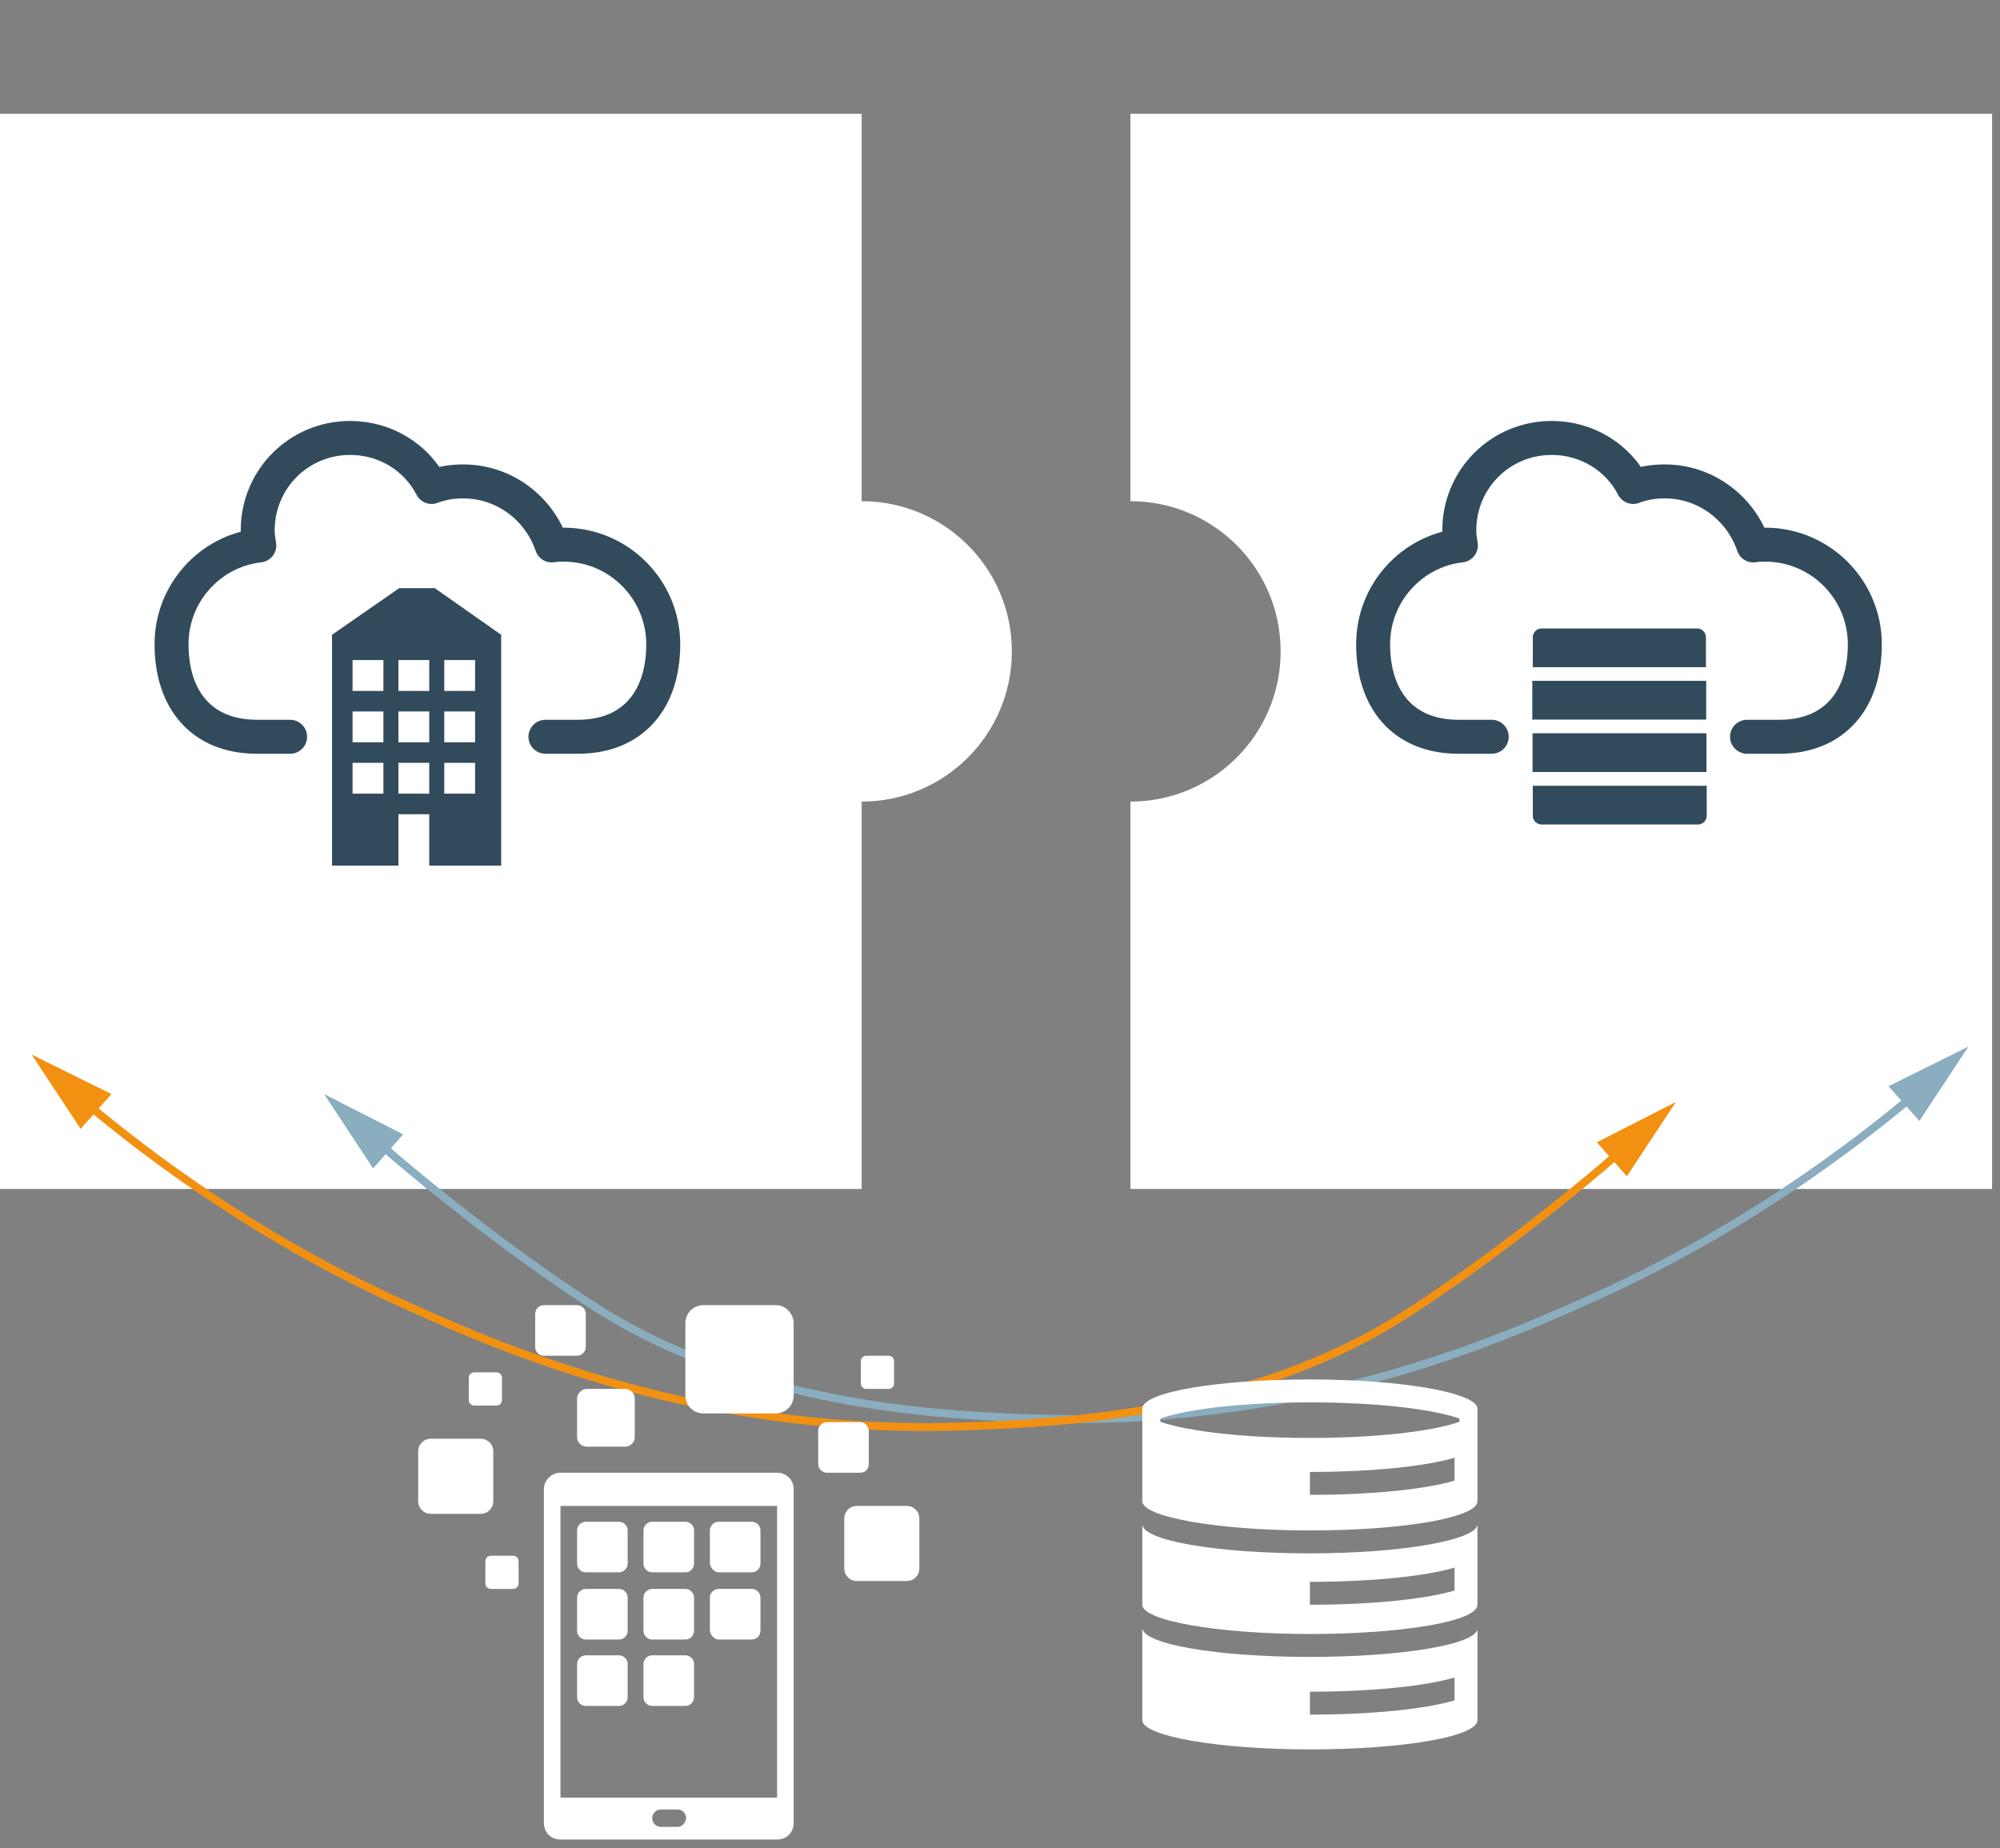 <?xml version="1.0" encoding="utf-8"?>
<!-- Generator: Adobe Illustrator 22.0.1, SVG Export Plug-In . SVG Version: 6.00 Build 0)  -->
<svg version="1.1" id="Layer_1" xmlns="http://www.w3.org/2000/svg" xmlns:xlink="http://www.w3.org/1999/xlink" x="0px" y="0px"
	 viewBox="0 0 253 233.8" style="enable-background:new 0 0 253 233.8;" xml:space="preserve">
<rect x="0" y="0" width="253" height="233.8" fill="#808080" stroke="none"/>
<style type="text/css">
	.st0{fill:#FFFFFF;}
	.st1{fill:none;stroke:#8AADBF;stroke-miterlimit:10;}
	.st2{fill:#8AADBF;}
	.st3{fill:none;stroke:#F29111;stroke-miterlimit:10;}
	.st4{fill:#F29111;}
	.st5{fill:#324B5C;}
	.st6{fill:none;stroke:#324B5C;stroke-width:4.299;stroke-linecap:round;stroke-linejoin:round;stroke-miterlimit:10;}
	.st7{fill:none;stroke:#8AADBF;stroke-width:1.037;stroke-miterlimit:10;}
	.st8{fill:none;stroke:#F29111;stroke-width:1.037;stroke-miterlimit:10;}
	.st9{fill:none;stroke:#324B5C;stroke-width:1.98;stroke-linecap:round;stroke-linejoin:round;stroke-miterlimit:10;}
</style>
<rect x="417" y="14.4" class="st0" width="218" height="136"/>
<path class="st0" d="M109,63.4v-49H0v136h109v-49c10.5,0,19-8.5,19-19S119.5,63.4,109,63.4z"/>
<path class="st0" d="M143,14.4v49c10.5,0,19,8.5,19,19s-8.5,19-19,19v49h109v-136H143z"/>
<g>
	<g>
		<path class="st1" d="M242.4,138.3c-15.8,13.3-30.8,21.4-41.4,26.1c-12,5.4-37.2,16.4-71,15c-10.5-0.4-33.7-1.4-53-13
			c-5.8-3.5-16.5-11.1-27-20c-0.8-0.7-1.6-1.4-2.4-2.1"/>
		<g>
			<polygon class="st2" points="238.9,137.4 249,132.4 242.8,141.8 			"/>
		</g>
		<g>
			<polygon class="st2" points="51,143.5 41,138.4 47.2,147.8 			"/>
		</g>
	</g>
</g>
<g>
	<g>
		<path class="st3" d="M10.6,139.3c15.8,13.3,30.8,21.4,41.4,26.1c12,5.4,37.2,16.4,71,15c10.5-0.4,33.7-1.4,53-13
			c5.8-3.5,16.5-11.1,27-20c0.8-0.7,1.6-1.4,2.4-2.1"/>
		<g>
			<polygon class="st4" points="10.2,142.8 4,133.4 14.1,138.4 			"/>
		</g>
		<g>
			<polygon class="st4" points="205.8,148.8 212,139.4 202,144.5 			"/>
		</g>
	</g>
</g>
<g>
	<g>
		<g>
			<path class="st5" d="M193.9,103.2v-3.8h22v3.8c0,0.6-0.5,1.1-1.1,1.1H195C194.4,104.3,193.9,103.8,193.9,103.2z"/>
			
				<rect x="202.4" y="84.2" transform="matrix(-1.836970e-16 1 -1 -1.836970e-16 300.067 -109.642)" class="st5" width="4.9" height="22"/>
			
				<rect x="202.4" y="77.6" transform="matrix(-1.836970e-16 1 -1 -1.836970e-16 293.435 -116.273)" class="st5" width="4.9" height="22"/>
			<path class="st5" d="M193.9,84.4v-3.8c0-0.6,0.5-1.1,1.1-1.1h19.7c0.6,0,1.1,0.5,1.1,1.1v3.8H193.9z"/>
		</g>
		<path class="st6" d="M188.7,93.2h-4.2c-7,0-10.8-4.7-10.8-11.7c0-6.5,4.9-11.8,11.1-12.5c-0.1-0.6-0.2-1.2-0.2-1.9
			c0-6.5,5.2-11.7,11.7-11.7c4.5,0,8.4,2.5,10.3,6.2c1.3-0.5,2.6-0.7,4-0.7c5.2,0,9.6,3.4,11.2,8.1c0.5-0.1,1-0.1,1.5-0.1
			c7,0,12.6,5.7,12.6,12.6c0,7-3.8,11.7-10.8,11.7H221"/>
		<path class="st6" d="M36.7,93.2h-4.2c-7,0-10.8-4.7-10.8-11.7c0-6.5,4.9-11.8,11.1-12.5c-0.1-0.6-0.2-1.2-0.2-1.9
			c0-6.5,5.2-11.7,11.7-11.7c4.5,0,8.4,2.5,10.3,6.2c1.3-0.5,2.6-0.7,4-0.7c5.2,0,9.6,3.4,11.2,8.1c0.5-0.1,1-0.1,1.5-0.1
			c7,0,12.6,5.7,12.6,12.6c0,7-3.8,11.7-10.8,11.7H69"/>
	</g>
	<path class="st5" d="M55,74.4h-4.5L42,80.3v29.2h8.4V103h3.9v6.5h9.1V80.3L55,74.4z M48.5,100.4h-3.9v-3.9h3.9V100.4z M48.5,93.9
		h-3.9V90h3.9V93.9z M48.5,87.4h-3.9v-3.9h3.9V87.4z M54.3,100.4h-3.9v-3.9h3.9V100.4z M54.3,93.9h-3.9V90h3.9V93.9z M54.3,87.4
		h-3.9v-3.9h3.9V87.4z M60.1,100.4h-3.9v-3.9h3.9V100.4z M60.1,93.9h-3.9V90h3.9V93.9z M60.1,87.4h-3.9v-3.9h3.9V87.4z"/>
</g>
<g>
	<g>
		<path class="st5" d="M572.9,103.2v-3.8h22v3.8c0,0.6-0.5,1.1-1.1,1.1H574C573.4,104.3,572.9,103.8,572.9,103.2z"/>
		
			<rect x="581.4" y="84.2" transform="matrix(-1.836970e-16 1 -1 -1.836970e-16 679.067 -488.642)" class="st5" width="4.9" height="22"/>
		
			<rect x="581.4" y="77.6" transform="matrix(-1.836970e-16 1 -1 -1.836970e-16 672.436 -495.274)" class="st5" width="4.9" height="22"/>
		<path class="st5" d="M572.9,84.4v-3.8c0-0.6,0.5-1.1,1.1-1.1h19.7c0.6,0,1.1,0.5,1.1,1.1v3.8H572.9z"/>
	</g>
	<path class="st6" d="M567.7,93.2h-4.2c-7,0-10.8-4.7-10.8-11.7c0-6.5,4.9-11.8,11.1-12.5c-0.1-0.6-0.2-1.2-0.2-1.9
		c0-6.5,5.2-11.7,11.7-11.7c4.5,0,8.4,2.5,10.3,6.2c1.3-0.5,2.6-0.7,4-0.7c5.2,0,9.6,3.4,11.2,8.1c0.5-0.1,1-0.1,1.5-0.1
		c7,0,12.6,5.7,12.6,12.6c0,7-3.8,11.7-10.8,11.7H600"/>
</g>
<g>
	<path class="st6" d="M455.7,93.2h-4.2c-7,0-10.8-4.7-10.8-11.7c0-6.5,4.9-11.8,11.1-12.5c-0.1-0.6-0.2-1.2-0.2-1.9
		c0-6.5,5.2-11.7,11.7-11.7c4.5,0,8.4,2.5,10.3,6.2c1.3-0.5,2.6-0.7,4-0.7c5.2,0,9.6,3.4,11.2,8.1c0.5-0.1,1-0.1,1.5-0.1
		c7,0,12.6,5.7,12.6,12.6c0,7-3.8,11.7-10.8,11.7H488"/>
	<path class="st5" d="M474,74.4h-4.5l-8.4,5.8v29.2h8.4V103h3.9v6.5h9.1V80.3L474,74.4z M467.5,100.4h-3.9v-3.9h3.9V100.4z
		 M467.5,93.9h-3.9V90h3.9V93.9z M467.5,87.4h-3.9v-3.9h3.9V87.4z M473.3,100.4h-3.9v-3.9h3.9V100.4z M473.3,93.9h-3.9V90h3.9V93.9z
		 M473.3,87.4h-3.9v-3.9h3.9V87.4z M479.1,100.4h-3.9v-3.9h3.9V100.4z M479.1,93.9h-3.9V90h3.9V93.9z M479.1,87.4h-3.9v-3.9h3.9
		V87.4z"/>
</g>
<g>
	<path class="st0" d="M98.3,186.3H70.9c-1.2,0-2.1,1-2.1,2.1v42.2c0,1.2,0.9,2.1,2.1,2.1h27.4c1.2,0,2.1-0.9,2.1-2.1v-42.2
		C100.4,187.2,99.5,186.3,98.3,186.3 M85.7,231.1h-2.1c-0.6,0-1.1-0.5-1.1-1.1c0-0.6,0.5-1.1,1.1-1.1h2.1c0.6,0,1.1,0.5,1.1,1.1
		C86.7,230.6,86.3,231.1,85.7,231.1 M98.3,227.4H70.9v-36.9h27.4V227.4z M98.2,165.1H89c-1.3,0-2.3,1-2.3,2.3v9.1
		c0,1.3,1,2.3,2.3,2.3h9.1c1.3,0,2.3-1,2.3-2.3v-9.1C100.4,166.2,99.4,165.1,98.2,165.1 M73,176.9v4.9c0,0.7,0.6,1.2,1.2,1.2h4.9
		c0.7,0,1.2-0.6,1.2-1.2v-4.9c0-0.7-0.6-1.2-1.2-1.2h-4.9C73.6,175.7,73,176.3,73,176.9 M109.9,185.2V181c0-0.6-0.5-1.1-1.1-1.1
		h-4.2c-0.6,0-1.1,0.5-1.1,1.1v4.2c0,0.6,0.5,1.1,1.1,1.1h4.2C109.5,186.3,109.9,185.8,109.9,185.2 M73,171.5c0.6,0,1.1-0.5,1.1-1.1
		v-4.2c0-0.6-0.5-1.1-1.1-1.1h-4.2c-0.6,0-1.1,0.5-1.1,1.1v4.2c0,0.6,0.5,1.1,1.1,1.1H73z M64.9,196.8h-2.8c-0.4,0-0.7,0.3-0.7,0.7
		v2.8c0,0.4,0.3,0.7,0.7,0.7h2.8c0.4,0,0.7-0.3,0.7-0.7v-2.8C65.6,197.1,65.3,196.8,64.9,196.8 M109.6,175.7h2.8
		c0.4,0,0.7-0.3,0.7-0.7v-2.8c0-0.4-0.3-0.7-0.7-0.7h-2.8c-0.4,0-0.7,0.3-0.7,0.7v2.8C108.9,175.4,109.2,175.7,109.6,175.7
		 M60,177.8h2.8c0.4,0,0.7-0.3,0.7-0.7v-2.8c0-0.4-0.3-0.7-0.7-0.7H60c-0.4,0-0.7,0.3-0.7,0.7v2.8C59.3,177.5,59.6,177.8,60,177.8
		 M62.4,189.9v-6.3c0-0.9-0.7-1.6-1.6-1.6h-6.3c-0.9,0-1.6,0.7-1.6,1.6v6.3c0,0.9,0.7,1.6,1.6,1.6h6.3
		C61.7,191.5,62.4,190.8,62.4,189.9 M114.7,190.5h-6.3c-0.9,0-1.6,0.7-1.6,1.6v6.3c0,0.9,0.7,1.6,1.6,1.6h6.3c0.9,0,1.6-0.7,1.6-1.6
		v-6.3C116.3,191.2,115.6,190.5,114.7,190.5 M74.1,215.8h4.2c0.6,0,1.1-0.5,1.1-1.1v-4.2c0-0.6-0.5-1.1-1.1-1.1h-4.2
		c-0.6,0-1.1,0.5-1.1,1.1v4.2C73,215.3,73.5,215.8,74.1,215.8 M74.1,207.4h4.2c0.6,0,1.1-0.5,1.1-1.1v-4.2c0-0.6-0.5-1.1-1.1-1.1
		h-4.2c-0.6,0-1.1,0.5-1.1,1.1v4.2C73,206.9,73.5,207.4,74.1,207.4 M82.5,215.8h4.2c0.6,0,1.1-0.5,1.1-1.1v-4.2
		c0-0.6-0.5-1.1-1.1-1.1h-4.2c-0.6,0-1.1,0.5-1.1,1.1v4.2C81.4,215.3,81.9,215.8,82.5,215.8 M74.1,198.9h4.2c0.6,0,1.1-0.5,1.1-1.1
		v-4.2c0-0.6-0.5-1.1-1.1-1.1h-4.2c-0.6,0-1.1,0.5-1.1,1.1v4.2C73,198.4,73.5,198.9,74.1,198.9 M82.5,198.9h4.2
		c0.6,0,1.1-0.5,1.1-1.1v-4.2c0-0.6-0.5-1.1-1.1-1.1h-4.2c-0.6,0-1.1,0.5-1.1,1.1v4.2C81.4,198.4,81.9,198.9,82.5,198.9 M82.5,207.4
		h4.2c0.6,0,1.1-0.5,1.1-1.1v-4.2c0-0.6-0.5-1.1-1.1-1.1h-4.2c-0.6,0-1.1,0.5-1.1,1.1v4.2C81.4,206.9,81.9,207.4,82.5,207.4
		 M90.9,198.9h4.2c0.6,0,1.1-0.5,1.1-1.1v-4.2c0-0.6-0.5-1.1-1.1-1.1h-4.2c-0.6,0-1.1,0.5-1.1,1.1v4.2
		C89.9,198.4,90.4,198.9,90.9,198.9 M90.9,207.4h4.2c0.6,0,1.1-0.5,1.1-1.1v-4.2c0-0.6-0.5-1.1-1.1-1.1h-4.2c-0.6,0-1.1,0.5-1.1,1.1
		v4.2C89.9,206.9,90.4,207.4,90.9,207.4"/>
</g>
<g>
	<path class="st0" d="M165.7,209.6c-11.7,0-21.2-1.6-21.2-3.7v11.7c0,2,9.5,3.7,21.2,3.7c11.7,0,21.2-1.6,21.2-3.7V206
		C186.9,208,177.4,209.6,165.7,209.6 M184,215.1c-3.7,1.1-10.5,1.8-18.3,1.8V214c7.8,0,14.6-0.7,18.3-1.8V215.1z M165.7,174.5
		c-11.7,0-21.2,1.6-21.2,3.7v11.7c0,2,9.5,3.7,21.2,3.7c11.7,0,21.2-1.6,21.2-3.7v-11.7C186.9,176.2,177.4,174.5,165.7,174.5
		 M184,187.3c-3.7,1.1-10.5,1.8-18.3,1.8v-2.9c7.8,0,14.6-0.7,18.3-1.8V187.3z M184.5,179.9c-3.5,1.2-10.6,2-18.8,2
		c-8.2,0-15.2-0.8-18.8-2c-0.2-0.1-0.2-0.4,0-0.5c3.5-1.2,10.6-2,18.8-2c8.2,0,15.2,0.8,18.8,2C184.7,179.5,184.7,179.8,184.5,179.9
		 M165.7,196.5c-11.7,0-21.2-1.6-21.2-3.7V203c0,2,9.5,3.7,21.2,3.7c11.7,0,21.2-1.6,21.2-3.7v-10.2
		C186.9,194.8,177.4,196.5,165.7,196.5 M184,201.2c-3.7,1.1-10.5,1.8-18.3,1.8v-2.9c7.8,0,14.6-0.7,18.3-1.8V201.2z"/>
</g>
<g>
	<g>
		<path class="st0" d="M540.1,230.2h-4l-1.2-8.3h-17.8l-1.2,8.3h-4c-0.8,0-1.4,0.6-1.4,1.4v2.2h31v-2.2
			C541.5,230.8,540.9,230.2,540.1,230.2 M562.6,174.4h-73.2c-0.8,0-1.4,0.6-1.4,1.4v43.5c0,0.8,0.6,1.4,1.4,1.4h73.2
			c0.8,0,1.4-0.6,1.4-1.4v-43.5C564,175,563.4,174.4,562.6,174.4 M561.6,216h-71.3v-39.2h71.3V216z"/>
	</g>
	<g>
		<polygon class="st0" points="531,191.1 536.8,197.7 548.3,192.4 548.3,207.4 507.9,207.4 507.9,202.1 519.3,197.4 525.3,201.2 		
			"/>
		<rect x="508.1" y="180.5" class="st0" width="12.8" height="1.4"/>
		<rect x="508.1" y="184.2" class="st0" width="9.5" height="1.4"/>
		<polygon class="st0" points="548.3,211.6 503.7,211.6 503.7,180.3 505.6,180.3 505.6,209.7 548.3,209.7 		"/>
		<polygon class="st0" points="519.5,195.8 524.8,199.2 530.8,188.7 537.1,196 548.3,190.9 548.3,181.3 536.8,187.7 530.9,184.7 
			525.3,189.8 519.5,187.4 507.9,195.3 507.9,200.6 		"/>
	</g>
</g>
<g>
	<g>
		<polyline class="st7" points="487,193.9 470,193.9 470,139.1 		"/>
		<g>
			<polygon class="st2" points="473,141.2 470,129.9 467,141.2 			"/>
		</g>
	</g>
</g>
<g>
	<g>
		<polyline class="st8" points="565,193.9 582,193.9 582,139.1 		"/>
		<g>
			<polygon class="st4" points="585,141.2 582,129.9 579,141.2 			"/>
		</g>
	</g>
</g>
<g>
	<path class="st0" d="M908.4,106c2.7,19.2,18,18.4,18,18.4c0,0,15.6,0.8,18.1-18.9c0,0,0,0,0.1-0.1v-3.4l4.9-4.2V79.4
		c-0.1-9.1-8.8-18.6-20-18.6c-1.1,0-1.6-0.5-1.6-1.5v-3c-24.9,1.2-24.8,21.6-24.8,21.6v19.7l5.3,4.5V106z"/>
	<polygon class="st0" points="938.9,225.4 913.8,225.4 911.5,232.4 941.3,232.4 	"/>
	<path class="st0" d="M991.5,217.6c-0.1-1.1-0.3-2.3-0.4-3.6l-5.8-62.8c0-4.3-2.8-7.9-6.7-9.1l-33-14.4l-19.2,16.4l-19.6-16.2
		l-33.9,14.8c-2.5,1.3-4.4,3.7-5,6.6l-6.1,64.8c-0.1,1.2-0.2,2.3-0.4,3.3c-0.4,3.3,2.1,8.4,2.1,8.4l3,6.9h0.1l14.6-14.6v-64.1h90.5
		v64.1l14.6,14.6l2.9-5.6C989.1,226.8,992.1,221.9,991.5,217.6"/>
</g>
<g>
	<path class="st0" d="M837.9,112.6l15.4,4.7c3.2-3.6,5.2-8.4,5.2-13.7c0-11.4-9.2-20.6-20.6-20.6c-11.4,0-20.6,9.2-20.6,20.6
		c0,5.3,2,10,5.2,13.7L837.9,112.6z M841.4,104.4c-0.4,1.1-1.2,2-2.4,2.4c-2,0.6-4-0.6-4.6-2.5c-0.6-2,0.6-4,2.5-4.6
		c1.2-0.4,2.5,0,3.4,0.7l8.1-0.8l0.3,1.1L841.4,104.4z M826.5,91.9c6.3-6.3,16.4-6.3,22.7,0c4.3,4.3,5.7,10.5,4,16l-2.4-0.7
		c0.4-1.3,0.6-2.6,0.6-4c0-7.4-6-13.5-13.5-13.5c-7.4,0-13.4,6-13.4,13.5c0,1.2,0.2,2.4,0.5,3.6l-2.6,0.7
		C820.9,102.1,822.3,96.1,826.5,91.9"/>
	<path class="st0" d="M914.6,6.1c0-1.6-0.7-3.1-1.8-4.2c-1.2-1.2-2.8-1.8-4.5-1.8h-59.1v45h9.1V26.7h11.1V45h7V19h11.1V45h7V11.3
		h11.1V45h9.1V6.1z"/>
	<polygon class="st0" points="1002.1,32.9 1016.1,19.4 980.3,19.4 980.3,42.4 996.3,27.9 	"/>
	<polygon class="st0" points="1002.5,37.1 996.7,32.1 980.7,46.6 980.7,46.6 1016.5,46.6 1016.5,23.7 	"/>
	<rect x="1001" y="108.1" class="st0" width="17.7" height="17.7"/>
	<rect x="884.7" y="67" class="st0" width="8.6" height="8.6"/>
	<rect x="942.9" y="10.9" class="st0" width="8.6" height="8.6"/>
	<path class="st0" d="M991.5,78.5c0,4.1-3.3,7.5-7.5,7.5c-4.1,0-7.4-3.3-7.4-7.5c0-4.1,3.3-7.5,7.4-7.5
		C988.1,71.1,991.5,74.4,991.5,78.5"/>
</g>
<rect x="885" y="159.4" class="st0" width="82" height="57"/>
<g>
	<g>
		<path class="st5" d="M940.2,202.5v-1.7h10.1v1.7c0,0.3-0.2,0.5-0.5,0.5h-9.1C940.5,203,940.2,202.8,940.2,202.5z"/>
		
			<rect x="944.1" y="193.8" transform="matrix(-1.836970e-16 1 -1 -1.836970e-16 1144.103 -746.459)" class="st5" width="2.3" height="10.1"/>
		
			<rect x="944.1" y="190.7" transform="matrix(-1.836970e-16 1 -1 -1.836970e-16 1141.048 -749.514)" class="st5" width="2.3" height="10.1"/>
		<path class="st5" d="M940.2,193.8v-1.7c0-0.3,0.2-0.5,0.5-0.5h9.1c0.3,0,0.5,0.2,0.5,0.5v1.7H940.2z"/>
	</g>
	<path class="st9" d="M937.8,197.9h-2c-3.2,0-5-2.2-5-5.4c0-3,2.2-5.4,5.1-5.8c0-0.3-0.1-0.6-0.1-0.9c0-3,2.4-5.4,5.4-5.4
		c2.1,0,3.8,1.2,4.8,2.8c0.6-0.2,1.2-0.3,1.8-0.3c2.4,0,4.4,1.6,5.1,3.8c0.2,0,0.5,0,0.7,0c3.2,0,5.8,2.6,5.8,5.8
		c0,3.2-1.7,5.4-5,5.4h-2"/>
</g>
<g>
	<path class="st9" d="M900.1,197.9h-2c-3.2,0-5-2.2-5-5.4c0-3,2.2-5.4,5.1-5.8c0-0.3-0.1-0.6-0.1-0.9c0-3,2.4-5.4,5.4-5.4
		c2.1,0,3.8,1.2,4.8,2.8c0.6-0.2,1.2-0.3,1.8-0.3c2.4,0,4.4,1.6,5.1,3.8c0.2,0,0.5,0,0.7,0c3.2,0,5.8,2.6,5.8,5.8
		c0,3.2-1.7,5.4-5,5.4h-2"/>
	<path class="st5" d="M908.5,189.3h-2.1l-3.9,2.7v13.4h3.9v-3h1.8v3h4.2v-13.4L908.5,189.3z M905.5,201.2h-1.8v-1.8h1.8V201.2z
		 M905.5,198.2h-1.8v-1.8h1.8V198.2z M905.5,195.2h-1.8v-1.8h1.8V195.2z M908.2,201.2h-1.8v-1.8h1.8V201.2z M908.2,198.2h-1.8v-1.8
		h1.8V198.2z M908.2,195.2h-1.8v-1.8h1.8V195.2z M910.9,201.2h-1.8v-1.8h1.8V201.2z M910.9,198.2h-1.8v-1.8h1.8V198.2z M910.9,195.2
		h-1.8v-1.8h1.8V195.2z"/>
</g>
<g>
	<g>
		<polyline class="st3" points="487.4,201.9 445.4,201.9 445.4,130.3 		"/>
		<g>
			<polygon class="st4" points="448.3,132.3 445.4,121.4 442.5,132.3 			"/>
		</g>
	</g>
</g>
<g>
	<g>
		<polyline class="st1" points="564.4,201.9 606.4,201.9 606.4,130.3 		"/>
		<g>
			<polygon class="st2" points="609.3,132.3 606.4,121.4 603.5,132.3 			"/>
		</g>
	</g>
</g>
</svg>
